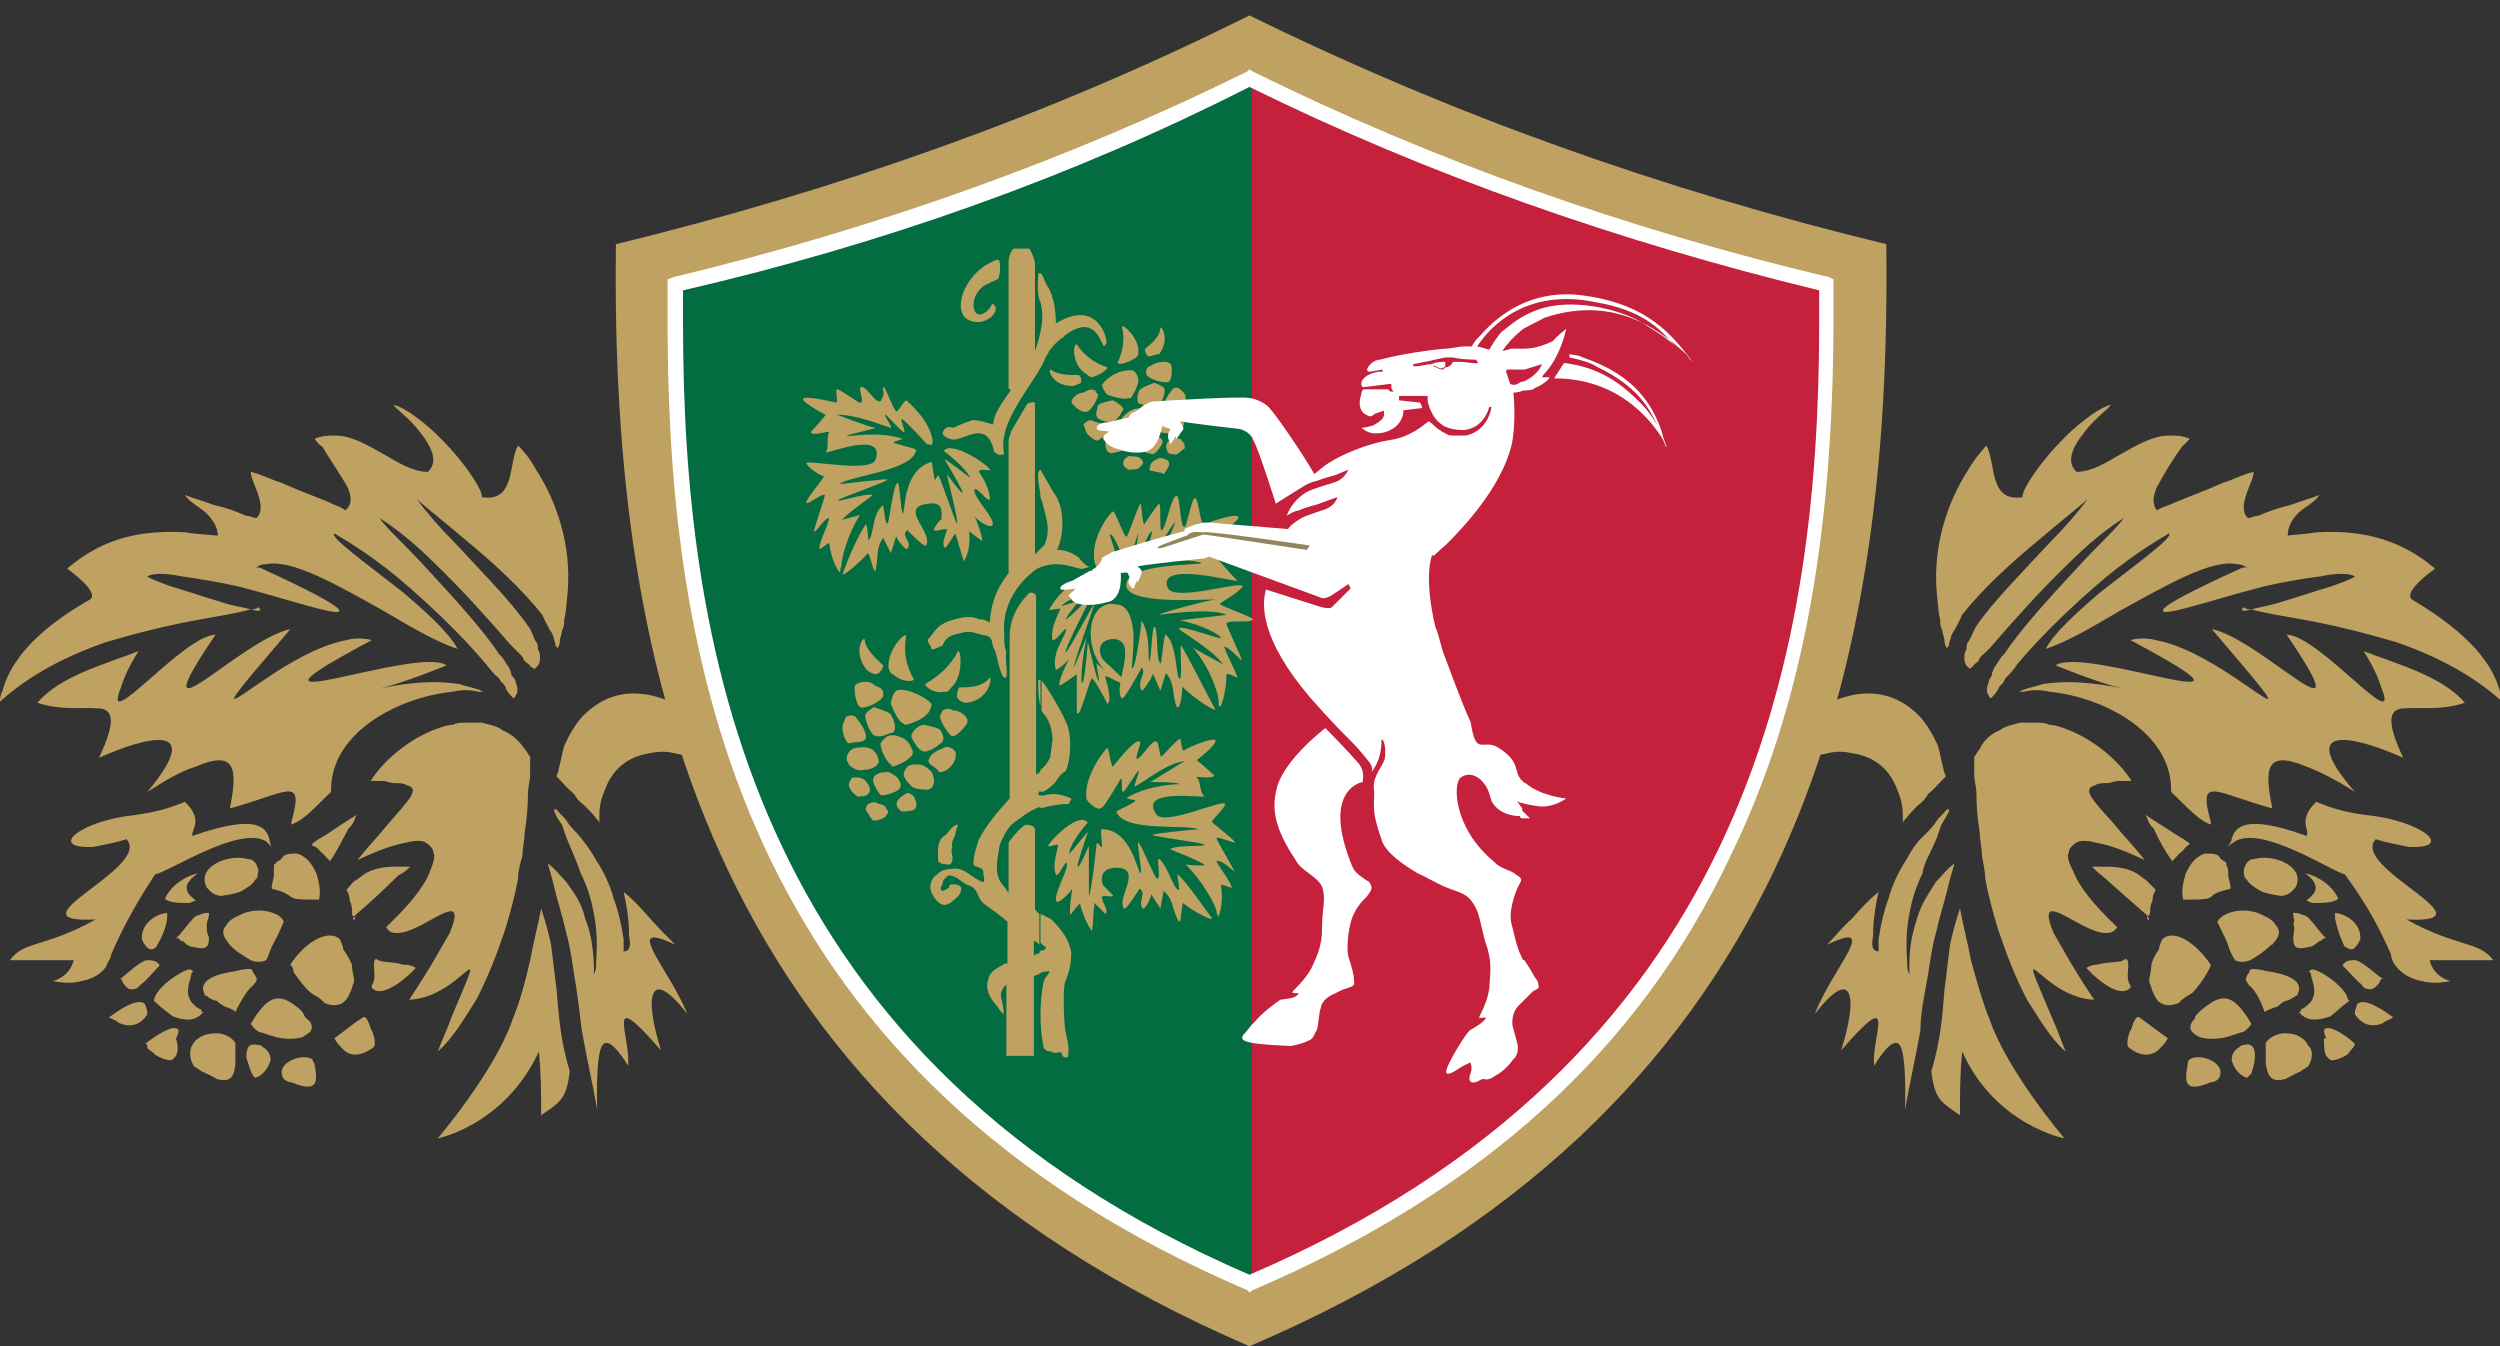<svg id="Warstwa_1" xmlns="http://www.w3.org/2000/svg" viewBox="0 0 227.3 122.4"><rect x="0" y="0" width="227.3" height="122.4" fill="#333333" stroke="none"/><style>.st0{fill:#bfa161}.st1{fill:#c5213c}.st2{fill:none;stroke:#c5213c;stroke-width:.25;stroke-miterlimit:10}.st3{fill:#036c41}.st4{fill:none;stroke:#036c41;stroke-width:.216;stroke-miterlimit:10}.st5{fill:#fff}.st6{fill:#91875f}</style><path id="XMLID_130_" class="st0" d="M174.3 83.5c.4-1.4 1.1-2.3 1.7-3.3.5-.5 1-1.2 1.7-1.7-.2.7-.5 1.7-.7 2.6-.3 1.2-.7 2.4-1 3.8-.3 1-.5 2.4-.7 3.7-.3 1.7-.7 3.5-.7 5.1-.5 2.8-.9 4.4-1.4 7.2 0 0 .2-5.1-.5-5.9-.7-.9-2.3 1.9-2.3 1.9-.3-2.6 2.3-7.5-3-1.4 1.6-5.1 1-7.7-2.4-3.3 1.6-4.2 6.1-8.7 1.1-6.3.9-.9 1.2-1.4 2.3-2.4.9-1 1.4-1.6 2.4-2.4-.4 1.7-.5 3.1-.5 4-.2 1 0 1.4.5 1.4v-1.1c.2-1.4.5-2.6.9-3.7.4-1.4.9-2.4 1.6-3.5.5-.9 1-1.7 1.8-2.4.3-.3.7-.7 1-1.2.2-.3.5-.5.9-1 .2 0 .2 0 .2-.2v.4c-.3.5-.5.9-.7 1.2-.2.5-.3 1-.5 1.4-.5 1.2-1.1 2.1-1.2 3-.7 1.4-1 2.6-1.2 3.7-.3 1.6-.3 2.8-.2 4.4 0 .4 0 .7.2 1.1v-.9c0-2 .4-3.2.7-4.2"/><path id="XMLID_129_" class="st0" d="M180.9 92.7c1.6 4.7 6.8 10.8 6.8 10.8s-6.3-1.2-9.3-7.9c-.2 2.3-.2 3.5-.2 5.8-1.7-1.2-2.3-1.4-2.6-4 .9-3 1-5.2 1.2-7.5.2-1.4.3-2.6.5-4 .2-1 .5-2.1.9-3.3.3 1.6.7 3.1 1 4.7.5 1.8 1 3.7 1.7 5.4"/><path id="XMLID_128_" class="st0" d="M193.5 95.2c-.2-.3 0-1.2.3-1.7.2-.7.5-1.2.7-1 1 .7 1.6 1.2 2.6 1.9-.2.4-.5.7-.7.9-.6.7-1.7.9-2.9-.1"/><path id="XMLID_127_" class="st0" d="M201.7 98.1c-.2.2-.5.3-.7.3-2.4 1-2.4 0-2.1-1.6 0-.2 0-.3.2-.5 1-.6 3.5.4 2.6 1.8"/><path id="XMLID_126_" class="st0" d="M204.3 98c-.7-.2-1.2-.9-1.4-1.6 0-.5.2-.9.7-1.2.2-.2.4-.2.5-.2.7-.2 1 .4.9 1.2 0 .5-.2 1-.3 1.4l-.4.4"/><path id="XMLID_125_" class="st0" d="M190.7 87.7c.7-.2 1.6-.2 2.1-.3.2 0 .3-.2.5-.2s.2.4.2.7c0 .4-.2 1.1.2 1.7v.2c-1.1 1.2-3.7-1.4-4-1.8.3-.2.7-.3 1-.3"/><path id="XMLID_124_" class="st0" d="M202.4 94.3c-.9.2-1.7.2-2.4 0-.4-.2-.5-.3-.7-.5-.2-.2-.2-.5 0-.9.2-.2.3-.3.3-.5.4-.5.7-.7 1.1-1 1.6-1.2 2.6-.7 4 1.7-.2.3-.4.5-.7.7-.4.1-.9.3-1.6.5"/><path id="XMLID_123_" class="st0" d="M196.3 86.3c0-.3.2-.7.3-.9.9-.9 2.8 0 4.4 2.3 0 .2-.2.5-.3.7-.4.7-.9 1.4-1.4 1.9-.5.3-.9.5-1.2.9-1.1.4-1.9.2-2.3-.9-.2-.3-.2-.7-.4-1 0-.5.2-1 .2-1.6.2-.7.5-1.1.7-1.4"/><path id="XMLID_122_" class="st0" d="M209.9 96.9c-.2.2-.5.3-.7.5-.5.2-1 .5-1.4.7-1.1.3-1.6 0-1.8-1.4v-1.6-.3c.7-.9 1.8-1 2.8-.7.4.2.9.5 1 .9.4.3.6 1 .1 1.9"/><path id="XMLID_121_" class="st0" d="M195.2 83.3l.2.2c0 .2-.2.2-.2-.2"/><path id="XMLID_120_" class="st0" d="M176.2 67.8c.2.7.3 1.4.5 2.1 0 .3.2.5.2.7-.7.7-.9 1-1.6 1.6-.3.5-.5.7-.9 1-.5.5-.7.7-1.1 1.2-.2.2-.2.2-.3.4v-.7c0-.9-.2-1.6-.5-2.3-.7-1.9-2.1-3-4-3.3-.9-.2-1.6-.2-2.4 0-1.1.2-2.3.5-3.3 1.2-1.1.5-2.1 1.4-3.1 2.3-.9.9-1.6 1.9-2.3 3-.2.2-.3.3-.3.7-1.9 3.3-3.3 10.3-3.3 10.3-.5-.4-.7-.5-1.2-.9 0 0 0-.3.2-.7.2-1.4 1.4-7.3 3.1-10.6.5-1.2 1.4-2.1 2.1-3 .9-1 10.1-12.4 16.6-5.6.6.7 1.1 1.5 1.6 2.6"/><path id="XMLID_119_" class="st0" d="M190.2 78.8h1.4c1 0 2.1.2 2.8.7.3.2.5.4.7.5l.9.9c-.2.3-.3.7-.3 1-.2.4-.2.7-.2.9 0 .4-.2.5-.2.5-1.6-1.4-2.4-2.1-4.2-3.7-.4-.3-.6-.5-.9-.8"/><path id="XMLID_118_" class="st0" d="M213.4 95.9c-.5.3-1 .5-1.4.5-.2 0-.3-.2-.5-.4-.2-.4-.2-.9-.2-1.6h.2c-.3-.7-.2-.9 0-.9.5-.2 1.9.7 2.6 1.4 0 0 0 .2-.2.4s-.3.4-.5.6"/><path id="XMLID_117_" class="st0" d="M208.8 90.5c-.3.2-.5.4-1 .5-.4.2-.5.3-.7.5-.5.2-.7.2-1.2.5-.5-1.4-1-2.1-1.4-2.4-.3-.5-.5-.5 0-1.2 0 0 0-.2.2-.3.2 0 .7 0 1.4.2 1.4.2 3.5.7 2.8 2.1v.1z"/><path id="XMLID_116_" class="st0" d="M210.4 92.7c-.5 0-1-.2-1.4-.7.2 0 .2 0 .2-.2.4-.2.7-.5.9-.7.7-1 0-2.1 0-2.6-.2-.2-.2-.2 0-.3.2-.4 2.8 1.2 3.3 2.4 0 .2.2.4.2.4-.7.5-1.2 1-1.7 1.4-.6.2-1 .3-1.5.3"/><path id="XMLID_115_" class="st0" d="M181.8 66.4c.5-.4 1.2-.5 1.9-.7h1.4c.3 0 .9 0 1.2.2.5 0 1.1.2 1.6.4 2.4.9 4.7 2.8 5.9 4.7h-1.1c-.4 0-.9.2-1 .2-.5 0-1 0-1.2.2-1.2.3-.4 1.2 1.7 3.5.7.9 1.7 1.9 2.8 3.3-1.9-.9-3.3-1.4-4.5-1.6-.7-.2-1.4-.2-1.7 0-.3.2-.7.5-.7.9-.2.3 0 1 .4 1.7.5 1.4 1.9 3.1 4 5.1-.2.3-.5.5-.7.5-1.4.3-3.8-1.6-4.9-1.9-.7-.2-.9.2-.2 1.9.7 1.2 1.7 3.1 3.7 6.1 0 .2 0 .2 0 0-4.9-.2-7.5-7.1-3.8 1.7.4.9.7 1.7 1.2 3-1.4-1.2-2.4-3-3.5-4.7-1-1.9-1.9-4.2-2.6-6.3-.5-1.6-.9-3.1-1.2-4.7 0-.7-.2-1.4-.3-2.1 0-.7-.2-1.4-.2-2.1-.2-1.2-.3-2.4-.3-3.5 0-.7-.2-1.2-.2-1.7v-1.2-.5c.2-.2.3-.5.5-.7.4-.9 1.1-1.4 1.8-1.7"/><path id="XMLID_114_" class="st0" d="M202.7 83c1-.4 2.3-.2 3 .2.5.2 1 .5 1.2.9.4.4.4.9 0 1.4-.2.2-.2.4-.4.4-.5.5-1.2 1-1.9 1.4-.5.2-1 .2-1.4 0-.3-.5-.5-.9-.7-1.6-.3-.7-.5-1-.9-1.9.3-.5.8-.7 1.1-.8"/><path id="XMLID_113_" class="st0" d="M214.1 92.2c0-.5.2-.7.2-.9.7-.7 2.6.7 3.3 1.2-.3.2-.7.3-.9.5-1.7.8-2.6-.8-2.6-.8"/><path id="XMLID_112_" class="st0" d="M208.5 85.2c0-.3.2-.7 0-1.2.2-.2 0-.5 0-.9V83c.2 0 .5 0 .9.2.2 0 .5.2.7.5.5.5.9 1.2 1.4 1.6h-.2c-.2.2-.4.3-.5.3-.4.4-.7.5-.9.5-1.2.3-1.4 0-1.4-.9"/><path id="XMLID_111_" class="st0" d="M198.4 77.4c-.4.3-.5.5-.9.9-.7-1-1.1-1.7-1.7-3-.4-.3-.5-.7-.7-1.2 1 .7 1.6 1 2.6 1.7.5.3.9.5 1.4.9l-.2.2c-.2.1-.3.3-.5.5"/><path id="XMLID_110_" class="st0" d="M213 87.8c0-.2.2-.2.2-.3.3-.2.5-.2 1-.2.9.3 2.1 1.6 2.5 1.7h-.2c-.2.3-.2.5-.3.5-.4.5-.7.5-1 .4-.2 0-.4-.2-.5-.4-.4-.3-1-1-1.7-1.7"/><path id="XMLID_109_" class="st0" d="M202.4 78.4v.2c.2.3.2.7.2 1 0 .3.2.7.2 1.2-1.2.3-1.6.5-1.7.7-.3.2-.3.3-2.6.3-.2-.7 0-1.6.2-2.3.2-.5.5-1 .9-1.4.3-.2.5-.4.9-.5.4 0 .9 0 1.2.2.2.3.3.4.7.6"/><path id="XMLID_108_" class="st0" d="M204 79.1c.2-.7.5-1 1-1 1.7-.5 4.7.7 3.7 2.6l-.2.2c-.2.3-.9.7-1.4.5-.3 0-1-.2-1.4-.3-.7-.4-1.2-.7-1.4-1.1l-.2-.2c-.1-.3-.1-.5-.1-.7"/><path id="XMLID_107_" class="st0" d="M209.7 81.9l.2-.2c.9-.7.9-1.4-.3-2.3 1 .2 2.4 1 3 2.3-.4.4-1.4.4-2.3.4-.2 0-.4-.2-.6-.2"/><path id="XMLID_106_" class="st0" d="M214.6 85.2v.2c-.3.7-.7 1-.9.9-.2 0-.3-.2-.5-.2-.3-.5-.7-1.6-.9-2.6V83c1.1.1 2.3 1 2.3 2.2"/><path id="XMLID_105_" class="st0" d="M216.5 62.5c-.2-.7-.7-1.9-1.6-3.3 3.1 1.2 7.2 2.3 9.2 4.7-2.1.7-4 .4-5.4.5-1.4 0-1.9.9-.2 4.5-4-1.8-10.1-3.5-4.4 3.1-1.7-1.1-3.3-1.9-4.4-2.3-3.8-1.6-3.8.3-3.1 3.8-5.2-1.4-6.8-3.1-5.6 1.2 0 .2 0 .3.2.3-1.2-.2-2.6-1.9-3.8-3v-.2c0-5.2-6.1-8.4-11-8.9-.9-.2-1.7-.2-2.4 0h-.5c.2 0 .4-.2.5-.2.5-.2 1.2-.3 1.7-.5 3.1-.5 6.3.2 7.3.4-.9-.2-2.6-.7-6.1-2.1 2.6-1.9 22 5.8 6.8-2.3.7-.2 1.6-.2 2.3 0 6.8 1.2 16.2 12 5.1-1 4.5.9 14.1 11.3 6.8.5 3 .1 10.5 9.4 8.6 4.8"/><path id="XMLID_104_" class="st0" d="M219 77c-1-.2-2.1-.4-3-.7-2.4 2.6 11 7.7 2.8 7.3 4.7 2.6 6.5 1.9 7.9 3.7h-5.8c.4 1.6 1.9 1.9 1.9 1.9-1 .2-1.9.2-2.6 0-1.6-.3-2.3-1.2-2.6-1.7-.2-.4-.2-.7-.2-.7-1-2.3-2.1-4.4-4.2-7.3-1.1-.2-7.5-4.5-10-3-.3.2-.7.5-.7.5s.4-.4.4-.7c.3-1 1-2.4 6.8-.3.4-.5-.9-1.4.9-3.1 1.6.7 3 1 4.5 1.2 5.1.5 8.2 3.1 3.9 2.9"/><path id="XMLID_103_" class="st0" d="M204 55.2c.2.2.5.2.7.2-.7.2-1.1.2-.7-.2"/><path id="XMLID_102_" class="st0" d="M210.6 48.4c3.5-.2 7.3.3 10.8 3.3 0 0-3 2.1-2.1 2.8 2.8 1.7 7 4.5 8 8.4.2.4.2.7.2.9-2.6-2.4-6.1-4.2-9.6-5.4-3-.9-5.9-1.6-8.7-2.1-1.6-.3-3.1-.5-4.5-.9.7-.2 1.6-.3 2.8-.7 1.4-.4 3.1-1 4.5-1.4 1.4-.5 2.3-.9 2.1-.9-.5-.3-1.7-.3-3.1 0-1.6.2-3.3.5-5.1.9-4.7 1.2-9.8 3-9.2 2.1.3-.5 2.6-1.7 7.2-3.8h.4c-.4-.2-.5-.3-.9-.3-2.3-.5-6.4 1.9-10.6 4.2-2.4 1.4-4.7 2.8-6.8 3.5.7-1.4 2.8-3.3 4.9-5.1 3.3-2.6 6.8-5.1 6.3-5.4-1.2.7-4 2.4-6.8 4.9-2.4 2.1-4.9 4.5-7 7-.3.5-.7.9-1 1.2-.2.2-.2.4-.3.5-.2.2-.4.4-.4.5-.2.4-.3.5-.7.9 0 0-.2-.2-.2-.3-.2-.2-.2-.7 0-1.1 0-.3.2-.5.3-.7 0-.4.2-.5.2-.7.3-.3.5-.9.9-1.2 1.6-2.4 4.2-5.2 6.5-7.7 1.9-2.1 3.8-3.8 4.4-4.7-1.6 1-3.3 2.4-5.1 4.2-2.4 2.3-4.9 5.1-6.8 7.3-.3.4-.7.7-1 1-.2.2-.3.4-.3.5-.2.2-.5.3-.5.5-.2 0-.2.2-.3.2-.3-.2-.5-.5-.5-.9s0-.5.2-.9c0-.3 0-.5.2-.7.2-.3.4-.9.7-1.4 1.6-2.3 4.2-4.9 6.6-7.5 1.4-1.4 2.6-2.8 3.5-4-1.4 1.2-2.8 2.3-4.2 3.5-2.8 2.3-5.4 4.7-7.2 7-.2.5-.5 1-.7 1.4-.2.2-.2.4-.3.5 0 .3-.2.5-.2.9-.2.2-.2.2-.2.3 0-.2-.2-.3-.2-.7 0-.3-.2-.7-.2-1-.2-.3-.2-.7-.2-1-.2-.7-.2-1.6-.3-2.3-.4-4.4 1-8.4 2.8-11.2.5-.9 1.1-1.6 1.7-2.3.9 1.6.2 5.2 3.3 4.7-.2-.7 2.6-4.7 5.6-7 .9-.7 1.7-1.2 2.4-1.4 0 .2-1 .9-1.9 1.9-1.2 1.4-2.4 3.1-1.2 4.2 1.4 0 2.8-.9 4-1.6 1.6-.9 3-1.7 4.4-1.7.7 0 1.2 0 1.9.3l-.7.7c-.9 1.2-1.7 2.6-2.3 3.7-.4.9-.4 1.6 0 2.1.7-.4 1-.4 1.6-.7 1.7-.7 2.6-1 4.4-1.8 1-.3 1.6-.7 2.8-1 0 .7-.7 1.7-.9 3 0 .4 0 .9.4 1.2.3 0 .5-.2.9-.2 1.2-.5 1.8-.7 3-1 1-.4 1.6-.5 2.6-.9-.5.7-1.2 1-1.9 1.6-.5.5-1 1.2-1 2.1.5-.1 1.4-.1 2.6-.3"/><path id="XMLID_101_" class="st0" d="M53.2 83.5c-.3-1.4-1-2.3-1.7-3.3-.5-.5-1-1.2-1.7-1.7.2.7.5 1.7.7 2.6.3 1.2.7 2.4 1 3.8.3 1 .5 2.4.7 3.7.3 1.7.5 3.5.7 5.1.5 2.8.9 4.4 1.4 7.2 0 0-.2-5.1.5-5.9.7-.9 2.3 1.9 2.3 1.9.3-2.6-2.3-7.5 3-1.4-1.6-5.1-1-7.7 2.4-3.3-1.7-4.2-6.1-8.7-1.1-6.3-.9-.9-1.4-1.4-2.3-2.4-.9-1-1.4-1.6-2.4-2.4.4 1.7.5 3.1.5 4 .2 1 0 1.4-.5 1.4v-1.1c-.2-1.4-.5-2.6-.9-3.7-.4-1.4-.9-2.4-1.6-3.5-.5-.9-1.1-1.7-1.7-2.4-.3-.3-.7-.7-1-1.2-.2-.3-.5-.5-.9-1-.2 0-.2 0-.2-.2v.4c.2.5.5.9.7 1.2.2.5.3 1 .5 1.4.5 1.2.9 2.1 1.2 3 .7 1.4 1 2.6 1.2 3.7.3 1.6.3 2.8.2 4.4 0 .4 0 .7-.2 1.1v-.9c-.1-2-.4-3.2-.8-4.2"/><path id="XMLID_100_" class="st0" d="M46.6 92.7c-1.6 4.7-6.8 10.8-6.8 10.8s6.1-1.2 9.2-7.9c.2 2.3.2 3.5.2 5.8 1.7-1.2 2.3-1.4 2.6-4-.9-3-1-5.2-1.2-7.5-.2-1.4-.3-2.6-.5-4-.2-1-.5-2.1-.9-3.3-.3 1.6-.7 3.1-1 4.7-.4 1.8-.9 3.7-1.6 5.4"/><path id="XMLID_99_" class="st0" d="M34 95.2c.2-.3 0-1.2-.3-1.7-.2-.7-.5-1.2-.7-1-1.1.7-1.6 1.2-2.6 1.9.2.4.5.7.7.9.6.7 1.5.9 2.9-.1"/><path id="XMLID_98_" class="st0" d="M25.8 98.1c.2.2.5.3.7.3 2.4 1 2.4 0 2.1-1.6 0-.2-.2-.3-.2-.5-1-.6-3.5.4-2.6 1.8"/><path id="XMLID_97_" class="st0" d="M23.2 98c.7-.2 1.2-.9 1.4-1.6 0-.5-.2-.9-.7-1.2-.2-.2-.4-.2-.5-.2-.9-.2-1 .4-1 1.2.2.5.3 1 .5 1.4.1.2.1.2.3.4"/><path id="XMLID_96_" class="st0" d="M36.6 87.7c-.5-.2-1.4-.2-1.9-.3-.2 0-.4-.2-.5-.2-.2 0-.2.4-.2.7 0 .4.2 1.1-.2 1.7v.2c1 1.2 3.7-1.4 4-1.8-.3-.2-.6-.3-1.2-.3"/><path id="XMLID_95_" class="st0" d="M25.1 94.3c.9.2 1.7.2 2.4 0 .3-.2.5-.3.7-.5.2-.2.2-.5 0-.9-.2-.2-.4-.3-.5-.5-.2-.5-.5-.7-.9-1-1.6-1.2-2.6-.7-4 1.7.2.3.4.5.7.7.4.1.9.3 1.6.5"/><path id="XMLID_94_" class="st0" d="M31.2 86.3c0-.3-.2-.7-.3-.9-.9-.9-3 0-4.5 2.3.2.2.3.5.3.7.5.7 1 1.4 1.6 1.9.5.3.9.5 1.2.9 1 .4 1.9.2 2.3-.9.2-.3.2-.7.4-1 0-.5-.2-1-.2-1.6-.3-.7-.6-1.1-.8-1.4"/><path id="XMLID_93_" class="st0" d="M17.6 96.9c.2.2.5.3.7.5.5.2 1.1.5 1.4.7 1.1.3 1.6 0 1.7-1.4v-1.6-.3c-.7-.9-1.7-1-2.8-.7-.5.2-.9.5-1.1.9-.2.3-.4 1 .1 1.9"/><path id="XMLID_92_" class="st0" d="M32.3 83.3l-.2.2c0 .2.2.2.2-.2"/><path id="XMLID_91_" class="st0" d="M51.3 67.8c-.2.7-.3 1.4-.5 2.1 0 .3-.2.5-.2.7.7.7.9 1 1.6 1.6.3.5.5.7.9 1 .5.5.7.7 1.1 1.2.2.2.2.2.3.4v-.7c0-.9.2-1.6.5-2.3.7-1.9 2.1-3 4-3.3.9-.2 1.6-.2 2.4 0 1.1.2 2.3.5 3.3 1.2 1 .5 2.1 1.4 3.1 2.3.9.9 1.6 1.9 2.3 3 .2.2.3.3.3.7C72.3 79 73.7 86 73.7 86c.5-.4.7-.5 1.2-.9 0 0-.2-.3-.2-.7-.2-1.4-1.4-7.3-3.1-10.6-.5-1.2-1.4-2.1-2.1-3-.9-1-10.1-12.4-16.6-5.6-.6.7-1.1 1.5-1.6 2.6"/><path id="XMLID_90_" class="st0" d="M37.3 78.8h-1.4c-1 0-2.1.2-2.8.7-.3.2-.5.4-.7.5-.4.2-.5.5-.9.9.2.3.3.7.3 1 .2.4.2.7.2.9 0 .4 0 .5.2.5 1.6-1.4 2.4-2.1 4-3.7.6-.3.8-.5 1.1-.8"/><path id="XMLID_89_" class="st0" d="M14.1 95.9c.5.3 1 .5 1.4.5.2 0 .3-.2.5-.4.2-.4.2-.9 0-1.6.4-.7.2-.9 0-.9-.5-.2-1.9.7-2.8 1.4.2 0 .2.2.2.4.2.2.6.4.7.6"/><path id="XMLID_88_" class="st0" d="M18.7 90.5c.3.2.5.4 1 .5.2.2.4.3.7.5.5.2.7.2 1 .5.7-1.4 1.2-2.1 1.6-2.4.4-.5.5-.5 0-1.2 0 0 0-.2-.2-.3-.2 0-.7 0-1.4.2-1.4.2-3.5.7-2.8 2.1v.1z"/><path id="XMLID_87_" class="st0" d="M17.1 92.7c.5 0 1-.2 1.4-.7-.2 0-.2 0-.2-.2-.5-.2-.7-.5-.9-.7-.7-1 0-2.1 0-2.6.2-.2.2-.2 0-.3-.2-.4-2.8 1.2-3.3 2.4-.1.2-.1.4-.1.4.5.5 1.2 1 1.7 1.4.5.2.9.3 1.4.3"/><path id="XMLID_86_" class="st0" d="M45.7 66.4c-.5-.4-1.2-.5-1.9-.7h-1.4c-.3 0-.9 0-1.2.2-.5 0-1 .2-1.6.4-2.4.9-4.7 2.8-5.9 4.7h1.1c.3 0 .7.2 1 .2.5 0 .9 0 1.2.2 1.2.3.3 1.2-1.7 3.5-.7.9-1.7 1.9-2.8 3.3 1.9-.9 3.3-1.4 4.5-1.6.7-.2 1.4-.2 1.7 0 .3.2.7.5.7.9.2.3 0 1-.3 1.7-.5 1.4-1.9 3.1-4 5.1.2.3.4.5.7.5 1.4.3 3.8-1.6 4.9-1.9.7-.2.9.2.2 1.9-.7 1.2-1.7 3.1-3.7 6.1 0 .2 0 .2 0 0 4.9-.2 7.5-7.1 3.8 1.7-.3.9-.7 1.7-1.2 3 1.4-1.2 2.4-3 3.5-4.7 1-1.9 1.9-4.2 2.6-6.3.5-1.6.9-3.1 1.2-4.7 0-.7.2-1.4.4-2.1 0-.7.2-1.4.2-2.1.2-1.2.3-2.4.3-3.5 0-.7.2-1.2.2-1.7v-1.2-.5c-.2-.2-.3-.5-.5-.7-.6-.9-1.3-1.4-2-1.7"/><path id="XMLID_85_" class="st0" d="M24.8 83c-1-.4-2.3-.2-3 .2-.5.2-1 .5-1.2.9-.4.4-.4.9 0 1.4.2.2.2.4.3.4.4.5 1.2 1 1.9 1.4.5.2 1 .2 1.4 0 .3-.5.3-.9.7-1.6.4-.7.5-1 .9-1.9-.2-.5-.7-.7-1-.8"/><path id="XMLID_84_" class="st0" d="M13.4 92.2c0-.5-.2-.7-.2-.9-.7-.7-2.6.7-3.3 1.2.4.2.7.3.9.5 1.8.8 2.6-.8 2.6-.8"/><path id="XMLID_83_" class="st0" d="M19 85.2c-.2-.3-.2-.7-.2-1.2 0-.2.2-.5.2-.9V83c-.3 0-.5 0-.9.2-.2 0-.5.2-.7.5-.5.5-.9 1.2-1.4 1.6h.2c.2.2.3.3.5.3.3.4.7.5.9.5 1.2.3 1.4 0 1.4-.9"/><path id="XMLID_82_" class="st0" d="M29.1 77.4c.4.3.5.5.9.9.7-1 1-1.7 1.7-3 .4-.3.5-.7.7-1.2-1.1.7-1.6 1-2.6 1.7-.5.3-.9.5-1.4.9v.2c.4.1.6.3.7.5"/><path id="XMLID_81_" class="st0" d="M14.5 87.8c0-.2-.2-.2-.2-.3-.4-.2-.5-.2-1-.2-.9.3-2.1 1.6-2.4 1.7h.1c.2.3.2.5.3.5.3.5.7.5 1 .4.2 0 .3-.2.5-.4.5-.3 1-1 1.7-1.7"/><path id="XMLID_80_" class="st0" d="M25.1 78.4s0 .2-.2.2v1c0 .3-.2.7-.2 1.2 1.2.3 1.4.5 1.7.7.3.2.3.3 2.6.3.2-.7 0-1.6-.2-2.3-.2-.5-.5-1-.9-1.4-.3-.2-.5-.4-.9-.5-.3 0-.9 0-1.2.2-.2.3-.3.4-.7.6"/><path id="XMLID_79_" class="st0" d="M23.5 79.1c-.2-.7-.5-1-1-1-1.7-.5-4.7.7-3.7 2.6l.2.2c.2.3.9.7 1.4.5.4 0 1-.2 1.4-.3.7-.4 1.2-.7 1.4-1.1l.2-.2c0-.3.1-.5.1-.7"/><path id="XMLID_78_" class="st0" d="M17.8 81.9l-.2-.2c-.9-.7-.9-1.4.4-2.3-1 .2-2.4 1-3 2.3.3.4 1.4.4 2.1.4.3 0 .5-.2.7-.2"/><path id="XMLID_77_" class="st0" d="M12.9 85.2v.2c.3.7.7 1 .9.9.2 0 .4-.2.4-.2.3-.5.9-1.6 1-2.6V83c-1.1.1-2.3 1-2.3 2.2"/><path id="XMLID_76_" class="st0" d="M11 62.5c.2-.7.7-1.9 1.6-3.3-3.1 1.2-7.2 2.3-9.2 4.7 2.1.7 4 .4 5.4.5 1.4 0 1.9.9.2 4.5 4-1.8 9.9-3.5 4.4 3.1 1.7-1.1 3.1-1.9 4.4-2.3 3.7-1.6 3.8.3 3.1 3.8 5.2-1.4 6.8-3.1 5.6 1.2 0 .2 0 .3-.2.3 1.2-.2 2.6-1.9 3.8-3v-.2c0-5.2 6.1-8.4 11-8.9.9-.2 1.6-.2 2.4 0h.5c-.2 0-.3-.2-.5-.2-.5-.2-1.2-.3-1.7-.5-3.1-.5-6.3.2-7.3.4.9-.2 2.6-.7 6.1-2.1-2.6-1.9-22 5.8-6.8-2.3-.7-.2-1.6-.2-2.3 0-6.8 1.2-16.2 12-5.1-1-4.5.9-14.1 11.3-6.8.5-3 .1-10.5 9.4-8.6 4.8"/><path id="XMLID_75_" class="st0" d="M8.5 77c1-.2 2.1-.4 3-.7 2.4 2.6-11 7.7-2.8 7.3C4 86.2 2.2 85.5.9 87.3h5.8c-.4 1.6-1.9 1.9-1.9 1.9 1 .2 1.9.2 2.6 0 1.6-.3 2.3-1.2 2.4-1.7.3-.4.3-.7.3-.7 1-2.3 2.1-4.4 4-7.3 1.2-.2 7.7-4.5 10.1-3l.5.5s-.2-.4-.2-.7c-.3-1-1-2.4-7-.3-.2-.5 1.1-1.4-.7-3.1-1.6.7-3.1 1-4.5 1.2-5 .5-8.1 3.1-3.8 2.9"/><path id="XMLID_74_" class="st0" d="M23.5 55.2c-.2.2-.5.2-.7.2.7.2 1.1.2.7-.2"/><path id="XMLID_73_" class="st0" d="M16.9 48.4c-3.7-.2-7.3.3-10.8 3.3 0 0 3 2.1 2.1 2.8-3 1.7-7 4.5-8 8.4-.2.3-.2.7-.2.9 2.6-2.4 6.1-4.2 9.6-5.4 3-.9 5.9-1.6 8.7-2.1 1.6-.3 3.1-.5 4.5-.9-.7-.2-1.7-.3-2.8-.7-1.4-.4-3.1-1-4.5-1.4-1.4-.5-2.3-.9-2.1-.9.5-.3 1.6-.3 3.1 0 1.4.2 3.3.5 5.1.9 4.7 1.2 9.8 3 9.2 2.1-.4-.5-2.6-1.7-7.2-3.8h-.3c.2-.2.5-.3.9-.3 2.3-.5 6.5 1.9 10.6 4.2 2.4 1.4 4.7 2.8 6.8 3.5-.7-1.4-2.8-3.3-4.9-5.1-3.3-2.6-6.8-5.1-6.3-5.4 1.2.7 4 2.4 6.8 4.9 2.4 2.1 4.9 4.5 7 7 .4.5.7.9 1.1 1.2.2.2.2.4.4.5.2.2.3.4.3.5.2.4.3.5.7.9 0 0 .2-.2.2-.3.2-.2.2-.7 0-1.1 0-.3-.2-.5-.4-.7 0-.4-.2-.5-.2-.7-.3-.3-.5-.9-.9-1.2-1.6-2.4-4.2-5.2-6.5-7.7-1.9-2.1-3.8-3.8-4.4-4.7 1.6 1 3.3 2.4 5.1 4.2 2.4 2.3 4.9 5.1 6.8 7.3l1 1c.2.2.2.4.3.5.2.2.5.3.5.5.2 0 .2.2.4.2.3-.2.5-.5.5-.9s0-.5-.2-.9c0-.3 0-.5-.2-.7-.2-.3-.3-.9-.7-1.4-1.6-2.3-4.2-4.9-6.6-7.5-1.4-1.4-2.6-2.8-3.5-4 1.4 1.2 2.8 2.3 4.2 3.5 2.8 2.3 5.4 4.7 7.2 7 .2.5.5 1 .7 1.4.2.2.2.4.3.5 0 .3.2.5.2.9.2.2.2.2.2.3 0-.2.2-.3.2-.7 0-.3.2-.7.2-1 .2-.3.2-.7.2-1 .2-.7.2-1.6.3-2.3.4-4.4-1-8.4-2.8-11.2-.5-.9-1-1.6-1.7-2.3-.9 1.6-.2 5.2-3.3 4.7.2-.7-2.6-4.7-5.6-7-.9-.7-1.7-1.2-2.4-1.4 0 .2 1 .9 1.9 1.9 1.2 1.4 2.4 3.1 1.2 4.2-1.4 0-2.8-.9-4-1.6-1.6-.9-3-1.7-4.4-1.7-.7 0-1.2 0-1.9.3.2.2.3.5.7.7.7 1.2 1.7 2.6 2.3 3.7.4.9.4 1.6-.2 2.1-.5-.4-.9-.4-1.4-.7-1.7-.7-2.6-1-4.4-1.8-1-.3-1.6-.7-2.8-1 0 .7.7 1.7.9 3 0 .4 0 .9-.4 1.2-.3 0-.5-.2-.9-.2-1.2-.5-1.7-.7-3-1-1-.4-1.6-.5-2.6-.9.5.7 1.2 1 1.9 1.6.5.5 1.1 1.2 1.1 2.1-.8-.1-1.8-.1-2.9-.3"/><path id="XMLID_72_" class="st0" d="M113.6 122.4C64.6 101.3 55.5 61.8 56 22.2c20.1-4.9 39.4-11.7 57.6-20.8 18.5 9.1 37.7 15.9 57.9 20.8.5 39.6-8.5 79.1-57.9 100.2"/><path id="XMLID_71_" class="st1" d="M113.6 116.6c-44.3-19-52.7-54.8-52.2-90.7 18.3-4.4 35.8-10.5 52.2-18.7 16.7 8.2 34.2 14.3 52.5 18.7.5 35.9-7.8 71.7-52.5 90.7z"/><path id="XMLID_70_" class="st2" d="M113.6 116.6c-44.3-19-52.7-54.8-52.2-90.7 18.3-4.4 35.8-10.5 52.2-18.7 16.7 8.2 34.2 14.3 52.5 18.7.5 35.9-7.8 71.7-52.5 90.7z"/><path id="XMLID_69_" class="st3" d="M113.7 7.9C97.3 15.9 80 22 62.1 26.4c-.5 35.8 7.7 71.4 51.6 90.4V7.9z"/><path id="XMLID_68_" class="st4" d="M113.7 7.9C97.3 15.9 80 22 62.1 26.4c-.5 35.8 7.7 71.4 51.6 90.4V7.9z"/><path id="XMLID_65_" class="st5" d="M165.4 29.4c0 30.7-6.8 67.2-51.8 86.5-44.7-19.3-51.5-55.8-51.5-86.5v-3C80.3 22.2 97.7 16 113.6 7.9c16.2 8 33.7 14.1 51.8 18.5v3m.9-4.2c-18.5-4.4-36-10.6-52.4-18.7l-.3-.2-.2.2c-16.2 8-33.8 14.3-52.2 18.7l-.5.2V30.6c.2 30.9 7.3 67.3 52.7 86.7l.2.2.3-.2c20.8-8.9 35.1-21.8 43.4-39.4 6.5-13.3 9.4-29 9.4-49v-3.5l-.4-.2z"/><path id="XMLID_64_" class="st0" d="M90.7 25.4c-.2 0-.3.2-.5.2-.3.2-.7.3-.9.5-1 .9-.9 2.1-.5 2.4.3.3 1.2-.2 1.4-.9 1.1.5-.7 2.4-2.3 1.4-1.4-1 0-4.5 2.8-5.4.4 0 .2 1.8 0 1.8"/><path id="XMLID_63_" class="st0" d="M81.5 37.4c.2 0 .7-1 .9-1 0 0 2.3 1.9 2.4 3.8-.2.2.3.3-.5.2-.2-.2-2.1-2.3-2.3-2.3-.2 0 .4 1.2.2 1.2s-1.6-1.6-1.7-1.6c-.2 0 .7 1.2.5 1.2-.7-.2-3.1-1.2-4.9-1.2 0 0 2.8 1.1 3.5 1.2.2 0-2.8.7-2.6.7.2.2 2.6-.5 5.1.3l-.9.3c.2.2 1.9.5 2.1.7-.3 1.9-5.8 2.3-7 3.1.5 0 4.2-.5 4.4-.4 0 .2-4.5 1.7-4.5 1.9-.2.2 2.6-.7 3.1-.5.2 0-1.7 1.2-2.8 2.3-.2 0 1.9-.5 1.7-.5-1.2 1.9-1.7 4-1.7 4.7-.2.2 0 .7-.2.5 0 0-.7-.9-.9-2.6 0-.2-.9.7-.9.5 0-.7.7-1.9.9-2.8-.5 0-1.2 1.4-1.4 1.2 0-.2 1-3.1 1-3.3-.2-.2-1.7 1-1.7.7 0-.4 1.7-2.3 1.6-2.4-.2 0-1.4-.7-1.6-1.2.2-.3 5.9.9 6.3-.3 1-2.8-4.7-.4-4.5-.7.3-.5 0-1.4.3-1.8 0-.2-1.4.4-1.7 0 .2-.2.9-1 1.4-1.6.2.2-2.1-1.1-2.1-1.4 0-.4 2.6.2 3 .3.3 0-.2-1.4.2-1.2.4.2 1.6 1 1.9 1.2.7.2-.2-1.4.2-1.4.5-.2 1.6 2.1 1.9 1 .4-.7-.2-.9.2-1 .2.3.9 2.2 1.1 2.2"/><path id="XMLID_62_" class="st0" d="M90 42.7c.2.2-1-.2-1 .2.5.7 1 1.7 1 2.5-.2.3-1.2-1.2-1.4-.9-.2.7 2.1 2.8 1.6 3.3-.3.2-1.4-.5-1.6-.9 0 0 .7 1.6.7 2.3l-1.2-.9c.2 1.2-.2 2.4-.4 2.6 0 .9-.9-3.1-.9-2.3-.2.2-.7 1.2-.9 1.2-.3-.4 0-1 .2-1.6 0-.3-1 .2-1.2 0 0-.2.5-.9.7-1 0-.7.2-1.6-1.2-1.4-2.8.3.5 2.6-.2 3.8-.2.2-1.7-1.4-1.7-1.4-.7.5.5 1 0 1.7-.2.2-1.2-1.2-1-1.2l-.5 1.6-.7-1.4c-.7 1-.4 1.7-.7 3-.2.2-.5-1.6-.7-1.6-.2.3-2.1 2.1-2.3 1.9.5-1.4 1.4-3.5 2.1-4.5.2-.2.2 1.6.3 1.4.5-.7.3-2.3 1.2-3.1.2-.4.2 1.7.5 1.6.2-.4.5-3.5.9-3.7.2-.2.3 2.8.5 2.8.2-.2 0-4 2.6-4.7 0-.2.2 1.4.3 1.6 0 .2.3-.5.3-.4.2.2 1.6 4.4 1.7 4.4.2-.2-.9-4.2-.9-4.5 0 0 1.2 1.7 1.4 1.7.2 0-1.6-3-1.6-3 0-.2 2.3 1.7 2.3 1.6-.5-1-2.4-2.4-2.4-2.4.7-1 4.1 1.3 4.2 1.7"/><path id="XMLID_61_" class="st0" d="M101.2 69.7c-.2 0-.4-1.7-.5-1.7-.2 0-2.3 2.8-1.9 4.7 0 0 .9 1.2 1.4.7.2 0 1.7-2.6 1.7-2.6.2-.2 0 1.2.2 1.2s1.2-1.8 1.4-1.9c.2 0-.5 1.4-.3 1.4.7-.3 2.8-2.1 4.5-2.3 0 0-2.6 1.6-3.1 1.9-.2 0 2.8 0 2.6.2 0 0-2.6 0-4.7 1.2-.2.2.9.2.7.3 0 .2-1.7.9-1.7 1 .7 1.9 6.3 1.1 7.5 1.6-.5 0-4.2.4-4.2.5 0 .2 4.7.7 4.7.9.2.2-2.6 0-3.1.4-.2 0 1.9.7 3.1 1.4.2.2-1.9 0-1.7 0 1.6 1.6 2.6 3.5 2.8 4.2 0 .2.2.7.2.5 0 0 .5-1.2.2-2.8 0-.2 1 .3 1 .2-.2-.7-1-1.6-1.4-2.4.5-.2 1.6 1 1.6.9 0-.2-1.6-2.8-1.6-3 0-.2 1.7.5 1.7.4-.2-.4-2.3-1.9-2.1-1.9 0-.2 1-1 1.2-1.6-.2-.5-5.6 2.1-6.3.9-1.6-2.4 4.5-1.4 4.4-1.6-.5-.5-.3-1.4-.7-1.7-.2-.2 1.4.2 1.6-.2-.2-.2-1.1-1-1.6-1.4-.2.2 1.9-1.4 1.7-1.8-.2-.3-2.6.7-2.8.9-.4.2-.2-1.2-.5-1-.3.2-1.4 1.4-1.6 1.6-.2 0-.2-1.4-.5-1.4-.5 0-1.2 1.4-1.7 1.6-.3 0 .5-1.6.2-1.6-.5-.2-2.4 2.3-2.4 2.3"/><path id="XMLID_60_" class="st0" d="M95.3 76.9c0 .2 1-.3.9 0-.2.9-.5 1.9-.2 2.6.2.4.9-1.4 1-1 .2.5-1.4 3.1-.9 3.5.4 0 1.2-.9 1.4-1.2 0 0-.3 1.6-.2 2.4 0 0 .9-1.2.9-1 .3 1.2.9 2.3 1 2.3.2.9.2-3.1.4-2.3l.9.9c.3-.4-.2-.9-.3-1.4-.2-.5 1 0 1-.3l-.9-.9c-.2-.5-.3-1.4.9-1.6 3-.2.2 2.8 1 3.7.2.2 1.4-1.8 1.4-1.8.7.4-.2 1.2.3 1.8.2.2 1-1.4.7-1.4l.9 1.4.3-1.6c1 .9.7 1.7 1.4 2.8.2.2.2-1.6.4-1.7.3.4 2.6 1.7 2.6 1.4-.9-1.2-2.1-3-3.1-4-.2-.2.3 1.7 0 1.4-.5-.3-.9-2.1-1.7-2.8-.3-.2.2 1.9-.2 1.8-.3-.2-1.4-3.1-1.7-3.3-.2-.2.4 2.8.2 2.8-.3-.2-.9-4-3.5-4-.2-.2 0 1.4 0 1.6 0 .2-.4-.5-.5-.3 0 .2-.5 4.7-.7 4.7v-4.5s-.9 2.1-1 1.9c-.2 0 .9-3.1.9-3.1 0-.2-1.7 2.1-1.7 1.9.2-1.2 1.7-2.8 1.7-2.8-.8-1.1-3.5 1.7-3.6 2.1"/><path id="XMLID_59_" class="st0" d="M86.9 75.6c0 .5-.5.9-.3 1.4-.3.5.3 1-.2 1.6-.4 0-.9 0-1.1-.3 0-.9-.2-1.9.7-2.4.2-.2.7-1 1.1-.9l-.2.6z"/><path id="XMLID_58_" class="st0" d="M80.3 62.9v.4c-.2.5-1.7 1.2-2.1 1-.3-.2-.5-1-.5-1.8 0-.5 1.2-.7 1.7-.3.3.3.7.2.9.7"/><path id="XMLID_57_" class="st0" d="M85.7 64.6l-.2.4c-.2.5.9 1.9 1 1.9.3.2 1-.5 1.4-1.1.3-.5-.5-1.2-1.2-1.2-.3-.1-.5-.3-1 0"/><path id="XMLID_56_" class="st0" d="M78.7 67.2c-.4.4-.9.2-1.6.4-.3-.4-.5-.9-.5-1.4 0-.4.2-.7.3-1 .3-.2.7-.2.9 0 .4.5 1.1 1.4.9 2"/><path id="XMLID_55_" class="st0" d="M84.4 69.2c.2.5.7.5 1 1 .5 0 .9-.3 1.2-.7.3-.4.3-.7.3-1.1-.2-.3-.5-.5-.9-.5-.3.2-1.4.4-1.6 1.3"/><path id="XMLID_54_" class="st0" d="M85.5 66.4c.2.3.5.9 0 1.2-.2.2-1.2.9-1.6.7-.5-.2-.7-.7-1-1.2-.2-.4.5-1.1 1-1.2.2 0 1.6.3 1.6.5"/><path id="XMLID_53_" class="st0" d="M79.4 64.3c-.3.3-.9.5-.7 1 0 .3.5 1.6.9 1.6.5.2 1-.2 1.6-.3.3-.2.2-1-.2-1.6 0-.2-1.4-.7-1.6-.7"/><path id="XMLID_52_" class="st0" d="M77.5 70.7c-.2.2-.5.7-.2 1 0 .2.7.9.9.7.4 0 .7 0 .9-.5 0-.4-.2-.7-.5-1-.4-.3-1-.2-1.1-.2"/><path id="XMLID_51_" class="st0" d="M83.2 72.7c.2.3.2.9-.3 1-.2 0-1 .2-1 0-.3-.2-.5-.5-.3-.9.2-.3.5-.5.9-.7.4 0 .7.4.7.6"/><path id="XMLID_50_" class="st0" d="M86.5 62.5c-.3.4-.3.4-.7.4-.9.2-1.7-.5-1.7-.7 1.2-.7 2.3-1.6 3-3 .3-.1.5 2.3-.6 3.3"/><path id="XMLID_49_" class="st0" d="M87.9 63.9c-.4 0-.7-.2-.9-.5 0-.2 0-.5.2-.9.9 0 2.1 0 2.8-.9.2.2-.1 2-2.1 2.3"/><path id="XMLID_48_" class="st0" d="M80.8 60.8c.2.4.2.5.4.5.7.7 1.7.7 1.9.5-.7-1.2-1-2.6-.7-4-.2-.3-1.8 1.4-1.6 3"/><path id="XMLID_47_" class="st0" d="M78.9 61c.3.2.7.4 1 .2.2-.2.4-.5.4-.7-.7-.7-1.6-1.4-1.7-2.4-.3-.1-1 1.5.3 2.9"/><path id="XMLID_46_" class="st0" d="M82.3 65.9c.3 0 1.6-.5 1.9-.9.3-.2.5-.7.5-1-.2-.3-1.2-.9-1.6-1-.3-.2-1.4-.4-1.6-.2-.3.2-.5.9-.5 1.2.2.5.7 1.6 1 1.7l.3.2z"/><path id="XMLID_45_" class="st0" d="M81.1 69.7c.3 0 1.4-.5 1.7-.9.3-.2.2-.7 0-.9 0-.3-.7-.9-1-.9-.3-.2-1-.2-1.2 0-.2.2-.7.5-.5.9 0 .3.5 1.4.9 1.6l.1.2z"/><path id="XMLID_44_" class="st0" d="M80.3 72.3c.3 0 1.2-.3 1.4-.5.3-.2.2-.7 0-.9 0-.2-.5-.5-.9-.7-.2 0-.9 0-1 .2-.2 0-.5.3-.4.7 0 .2.5 1.1.7 1.2h.2z"/><path id="XMLID_43_" class="st0" d="M79.6 74.6c.2 0 .9-.2 1-.5.2-.2.2-.4 0-.5 0-.2-.3-.5-.7-.5-.2-.2-.7-.2-.9 0-.2 0-.3.4-.3.5.2.3.5.9.7 1h.2z"/><path id="XMLID_42_" class="st0" d="M77.5 68.1c-.4.2-.7.9-.4 1.2 0 .4 1 .9 1.4.7.5 0 1.2-.2 1.4-.7 0-.5-.3-1-.7-1.2-.5-.3-1.6-.1-1.7 0"/><path id="XMLID_41_" class="st0" d="M84.8 70.4c.2.5.2 1.2-.4 1.4-.2 0-1.4 0-1.6-.4-.3-.3-.9-.9-.5-1.4.2-.5.7-.5 1.2-.5.6 0 1.3.7 1.3.9"/><path id="XMLID_40_" class="st0" d="M104.2 33.8v.2c.2.5 1.7.9 2.1.7.2-.2.3-.9.2-1.4 0-.5-1-.5-1.6-.2-.4.3-.6.1-.7.7"/><path id="XMLID_39_" class="st0" d="M99.6 35.5s0 .2.2.3c.2.3-.7 1.6-.9 1.6-.4.2-1-.2-1.4-.7-.3-.3.4-1 1-1 .4-.2.6-.4 1.1-.2"/><path id="XMLID_38_" class="st0" d="M105.9 37.1c.5.3.9 0 1.4.2.4-.2.5-.7.5-1.2 0-.2-.2-.5-.5-.7-.2-.2-.5-.2-.7 0-.3.4-.9 1.1-.7 1.7"/><path id="XMLID_37_" class="st0" d="M100.8 39c0 .5-.5.7-.9 1-.2.2-.7-.2-1-.5-.2-.2-.2-.5-.4-.9.2-.2.4-.4.7-.4.6.3 1.5.3 1.6.8"/><path id="XMLID_36_" class="st0" d="M99.8 36.9c0 .4-.3.7 0 1.1.2.2 1 .5 1.4.3.5-.2.7-.7.9-1 .2-.2-.5-.7-.9-.9-.2 0-1.4.3-1.4.5"/><path id="XMLID_35_" class="st0" d="M105 34.8c.3.2.9.3.9.7 0 .3-.3 1.4-.7 1.4-.5.2-1 0-1.6-.2-.3 0-.2-.9 0-1.2 0-.2 1.3-.7 1.4-.7"/><path id="XMLID_34_" class="st0" d="M107.3 39.9c.2.2.5.5.4.9-.2 0-.7.7-.9.5-.2 0-.7 0-.7-.4-.2-.4 0-.7.3-.9.2-.3.7-.1.9-.1"/><path id="XMLID_33_" class="st0" d="M102.2 41.8c-.2.4 0 .7.4.9.2 0 1 0 1-.2.2-.2.5-.4.2-.7-.2-.3-.5-.3-.9-.3-.3-.2-.7.3-.7.3"/><path id="XMLID_32_" class="st0" d="M98.6 33.9c.4.2.4.4.7.4.7-.2 1.4-.7 1.4-.9-1-.3-2.1-1-2.8-2.1-.4 0-.4 1.8.7 2.6"/><path id="XMLID_31_" class="st0" d="M97.4 35.1c.3 0 .7-.2.9-.3 0-.4 0-.5-.2-.7-.9 0-1.9 0-2.6-.5-.2 0 .1 1.4 1.9 1.5"/><path id="XMLID_30_" class="st0" d="M103.5 32c0 .3 0 .3-.2.5-.7.5-1.6.7-1.7.5.5-1 .7-2.3.4-3.3.1-.3 1.6 1.1 1.5 2.3"/><path id="XMLID_29_" class="st0" d="M105.4 32.2c-.3 0-.7.2-1 .2-.2-.2-.3-.3-.3-.7.7-.5 1.4-1.2 1.4-1.9.1-.2.9 1-.1 2.4"/><path id="XMLID_28_" class="st0" d="M102.6 36.2c-.4.2-1.6-.2-1.9-.3-.3-.3-.5-.7-.5-.9.2-.4.9-.9 1.4-1.1.4-.2 1.2-.3 1.4-.2.2 0 .5.5.5.9s-.5 1.4-.7 1.6h-.2z"/><path id="XMLID_27_" class="st0" d="M104 39.2c-.3.2-1.4-.2-1.8-.5-.3-.2-.2-.5-.2-.7.2-.2.7-.7.9-.7.3-.2 1-.2 1.2-.2.3.2.7.3.5.7.1.3-.3 1.2-.6 1.4z"/><path id="XMLID_26_" class="st0" d="M104.9 41.3c-.2 0-1-.2-1.2-.4-.3-.2-.2-.4-.2-.5 0-.2.5-.5.7-.7.3-.2.9-.2 1 0 .2 0 .5.2.5.5 0 .2-.5.9-.7 1h-.1z"/><path id="XMLID_25_" class="st0" d="M105.7 43c-.2 0-.9-.2-1.1-.2-.2-.2 0-.3 0-.5s.4-.5.5-.5c.2-.2.7-.2.9 0 .2 0 .3.2.3.4s-.3.7-.5.9h-.1z"/><path id="XMLID_24_" class="st0" d="M107.1 37.8c.2 0 .7.5.5.9-.2.2-1 .9-1.4.7-.5 0-1.1-.2-1.2-.5-.2-.3.2-.7.5-1.1.4-.4 1.4-.2 1.6 0"/><path id="XMLID_23_" class="st0" d="M100.5 40.2c0 .3 0 .9.5 1 .2 0 1.2-.2 1.4-.4.3-.4.7-.9.5-1.2-.3-.3-.9-.5-1.2-.5-.5.2-1 .9-1.2 1.1"/><path id="XMLID_22_" class="st0" d="M102.4 48.8c-.2 0-1-2.3-1.2-2.3-.2 0-2.3 2.6-1.6 4.9 0 0 .9 1.4 1.7 1 .9-.7-.5-3.8-.4-3.8.4-.2 1.4 2.8 1.6 2.6.2 0 .9-2.6 1-2.8 0 0-.3 2.3-.2 2.3.2 0 1.2-2.4 1.4-2.4.2 0-.7 2.4-.5 2.3 1.6-1.2 2.4-3 2.6-3.1.2 0-1.2 2.6-1 2.6.5-.2 2.6-2.1 2.8-2.1l-1.9 1.9c.5-.2 4-1.9 4-1.9 0 .2-3.1 1.9-3.8 2.1 0 .2 2.3-.2 3.5-.2 0 0-4.2.7-4.5.9-.2 0 3.5.2 3.3.4-.2.2-6.6 0-6.8 1.9-.2 1.9 6.5 1.4 8.2 1.4-.5 0-5.1 1.2-5.2 1.4 0 0 4.7-.7 6.1 0 .2 0-4.4.5-4.2.5 2.3.5 3.7 1.4 3.7 1.6 0 .2-3.3-1.1-3.8-.9-.2.2 2.8 1.7 4 3.3 0 0-3-1.6-2.8-1.6 1.6 1.9 2.3 4 2.4 4.9 0 .2 0 .7.2.5 0 0 .5-1.2.5-2.8 0-.4 1 .3 1 .2-.2-.7-.9-1.9-1.2-2.8.5 0 1.6 1.4 1.6 1.2 0-.2-1.4-3.1-1.4-3.3.2-.4 2.4 0 2.4-.4-.2-.3-3-1.2-3-1.4.2-.2 1.7-1 2.1-1.6-.3-.5-6.1 1.4-6.8.2-1.2-2.6 6.3-.5 6.3-.7-.7-.7-1.7-1.9-2.1-2.3-.2-.2 1.4.2 1.7-.2-.2-.2-1-1.1-1.6-1.6-.2.2 2.3-1.4 2.1-1.7-.2-.4-2.8.5-3.1.7-.4.2-.5-2.6-.9-2.4-.3.2-.7 2.6-.9 2.6-.4.2-.4-2.8-.7-2.8-.5-.2-1 3.1-1.4 3.1-.2 0 0-2.1-.2-2.4 0-.2-1.4 1.9-1.4 1.9-.2-.7-.2-1.9-.3-1.9-.2 0-1.1 3-1.3 3"/><path id="XMLID_21_" class="st0" d="M95.4 55.4c-.2.2 1.2-.2 1 0-.5 1-.9 2.1-.7 2.8.2.2 1.2-1.2 1.2-1 .2.4-1.4 2.1-.9 3.7.2 0 1-.7 1.2-1 0 0-.9 1.7-.9 2.4 0 .2 1.6-1 1.6-1v3.5c.3.7 1.2-3.3 1.4-3.1.2 0 1.4 2.3 1.4 2.3.4-.3 0-1.7-.2-2.4-.2-.5 1.7.9 1.9.5 0-.2-1.9-1.9-2.1-2.1-.5-.7-.5-1.9 1-1.9 2.3.2-.2 4.4.7 5.4.2.2 1.8-2.8 1.8-2.8.5.5-.5 1.2 0 2.1.2 0 1.2-1.6 1-1.6l.7 1.6.5-1.6c.9 1 .5 1.9 1 3.1.4.2.5-1.7.5-1.9.3.5 2.8 2.3 3 2.1-.9-1.6-2.3-4.5-3.1-5.8-.2-.2.2 3.3-.2 3-.3-.5-.2-3.1-1.2-4-.2-.2-.4 3-.5 2.6-.4-.2-.2-3-.5-3.3-.3-.2-.3 3-.5 3.1-.2-.2.2-2.1-.7-3.7 0 0-.5 4.5-.9 4.4.2-2.6.3-3.5-.2-4.9-.5-.9-.7-.9-1.6-1-2.4 0-2.6 4.4-.4 6.3l-1-.9c0 .5.3 1.6.2 1.6-.2 0-.9-3.3-1-3.5 0 .3-.3 3.7-.5 3.7s0-2.3.4-4.2c0 0-1.2 3-1.2 2.8.2-1 1.9-5.6 1.9-5.8 0-.2-2.4 4.4-2.6 4.4-.2-.2 2.3-4.9 2.3-5.1 0 0-2.3 2.3-2.3 2.1.2-.5.9-1.2 1.2-1.7.2 0-1.6.5-1.6.5 0-.2 2.8-1.7 2.8-1.7-1.8-1.5-3.7 1.6-3.9 2"/><path id="XMLID_15_" class="st0" d="M94.6 61.8v2.4c-.2-.7-.2-1.4-.2-2.3 0-.1.2-.1.2-.1m0 21.3c-.2 0-.3-.2-.5-.4v-7.3c0-.2-.3-.4-.7-.4-.3-.2-1.4 1.2-1.4 1.2s-.3.3-.3.5v4.5c-.2-.3-.3-.5-.5-.7-.9-1-.5-2.4-.3-3.7.3-.7.7-1.6 1.4-2.1.4-.2 1-.9 2.4-1.4v-1h-.3c0-.2 0-.3.3-.5V70c-.2.2-.3.4-.5.4V54.2c0-.2-.5-.5-.7-.2-1.2 1.2-1.7 2.6-1.7 3.8v14.8c-1.1 1.2-2.1 2.4-2.8 3.7-.2.7-.5 1.4-.5 2.3.2.3.9.2.9.7 0 .4.2.7 0 .9-1-.3-1.7-1.4-2.8-1.2-.7 0-1.1.2-1.4.5-.7.5-.7 1.2-.5 1.7.4.7.9 1.4 1.7.9.5-.4 1-.7 1-1.4-.2-.3-.5-.3-.9-.3-.2 0-.2.2-.2.3-.3.2-.5.3-.6.3-.4-.2 0-.5 0-.7 0-.3.3-.5.5-.7.9 0 1.2.7 1.9.9.9.3.7 1.2 1.4 1.7s1.4 1 2.1 1.6v3.8h-.2c-.9.5-1.4.7-1.6 1.6-.2.9.3 1.6.7 2.1.2.2.7 1 .7.9.2-.3-.2-1.4-.2-1.7 0-.4.2-.7.5-1V96H94v-7.2c.2-.2.4-.2.5-.2v-1.9c-.2 0-.3 0-.5.2v-1.4c.2.2.4.2.5.4v-2.8zm0-11.1c.5 0 .9-.5 1.2-.7.3-.3.5-.9 1.1-1.2.5-1.2.5-3 .2-4s-2.1-4-2.4-4.2V64.6c0 .2.9.7 1 2.6l-.2 1.6c-.2.5-.5.9-.9 1.2v2zm0 1.5c.7-.2 1.6-.4 2.6-.4 0-.2.3-.5.2-.5-1.1-.5-1.8-.5-2.8-.2v1.1zm2.8 13.1c-.2-1.2-.9-2.1-1.8-3-.4-.2-.7-.4-1-.5v2.6c.2.2.4.4.5.4 0 .2-.2.3-.2.3-.2 0-.4 0-.4.2v1.9c.4-.2.9-.2.9-.2.2 0-.5.7-.5.9-.4 1.9-.4 4.2 0 6.1.2.2.3.3.7.3.4.4.9-.3 1 .4.2.2.5.2.5 0 .2-.9-.2-1.7-.3-2.8 0 0-.2-2.6 0-3.8.4-1 .6-1.7.6-2.8z"/><path id="XMLID_14_" class="st0" d="M98.1 50.7c-.6-.4-1.1-.7-2-.7.7-1.4.7-4-.3-5.2l-1.2-2.1c-.5.2 0 1.9 0 2.4 0 .3.2.5.2.7.4 1.6.7 2.3.2 3.7l-.9.9V36.7c0-.3-.7 0-.7 0L92 39.1s-.3.7-.3 1v12c-.7.9-1.6 2.3-1.7 4.5-.4-.2-.5-.3-1-.3-.4-.2-.7-.2-1.2-.2-2.4.4-2.6 1-3.3 1.9-.4.3.2.7.2 1 0 .2.9-.3 1-.3.3-.9 1-1 1.9-1.2.7-.2 1.4.2 2.1.3.7.2.4.9.7 1.2.2.3.5 2.4.9 2.6.5.3 0-1.9.2-2.3-.2-.5-.2-1-.2-1.7-.2-2.3 1-4.5 3-5.9 2.1-1 3.7.2 4.2 0l.7-.2c-.3.2-1-.6-1.1-.8"/><path id="XMLID_13_" class="st0" d="M96 29.4c0-1.2-.2-2.4-.7-3.3-.3-.2-.5-1.6-.9-1.2 0 .5-.2 1.7.2 2.6.4 1.4 0 3-.5 4.4V24c0-.5-.5-1.4-.5-1.4h-1.4c-.2 0-.5.7-.5 1.2v11.5l.2.2c-.9 1.2-1.6 2.3-1.6 3.1-.7-.2-1.2-.4-1.9-.4-.5.2-1.2.4-1.7.7-.5-.2-.9 0-1 .5 0 .2.5.5.7.5 1 .5 3.3-2.1 4 1.2.4.3.5.3.9.2-.7-3.1 3-6.6 3.8-8.9.2-.2.2-.3.3-.5.9-1.2 1.4-1.2 1.4-1.4 2.3-1.7 3-.2 3.5.9.2.2.2-.2.3-.2.1-.4-.8-4.1-4.6-1.8"/><path id="XMLID_12_" class="st0" d="M153.7 33.4z"/><path id="XMLID_7_" class="st5" d="M140.3 28c-2.3.7-3.3 1.9-3.7 2.1-.5.5-.9 1.2-1.2 1.7-.3-.1-.6-.2-1.1-.3 1.1-1.7 4.4-5.4 10.9-4 4 .7 5.7 2.3 7 3.9-.6-.6-1.2-1-2.5-1.8-1.8-1.3-6.1-2.5-9.4-1.6m-3.3 5.6H138.6c.7-.2 1.6-.5 1.6-.5s-.3 1-1.7 1.6c-.2 0-.2 0-.5.2-.4.2-.7 0-.7 0l-.4-1.2h.1zm-4.2-.7h-.7s-.2.5-.7.5l-.2.2c-.4 0-.5-.2-.9-.3 0-.2.5.2.7.2.2 0 .4-.2.4-.2v-.4c-.2 0-.9 0-1.2.2-.4 0-1.1.2-1.4.2h-.3v-.2s.2 0 1-.2c.2 0 .9-.2 1.9-.4h.7c.7.2 2.1.2 2.1.2l.2.3c-.1.1-1.3-.1-1.6-.1zm10.6-6.1c-5.8-.5-8.7 3.7-9.1 4-.2.2-.3.4-.5.7h-.7c-.5 0-1.2.2-1.7.2-2.3.2-4.9.7-5.9 1-.7 0-1.2.7-1.2.9 0 .2.2.2.2.2l1.2-.2v.2h-.4c-1.6.3-1.7 1.2-1.4 1.4.2 0 2.4-.3 2.6-.3v.3c0 .2.2.4.2.4h-.3l-.2-.2H124c-.2 0-.2.4-.3.7-.2.7 0 1.4.5 1.6.3.2.5.2.7 0 .2-.2.7-.2.9-.4 0 .2.4.7-1 1.4-.7.2-1 .2-1 .2s.5.5 1.2.5h.2c1 0 2.4-.7 2.4-2.1l1.7-.2c0-.2-.2-.5-.2-.5l-1.9-.2V36h2.6v.5c.2.7.5 1.7 1.6 2.3.5.2 1 .3 1.7.3 1.9-.2 2.3-2.1 2.3-2.1h.2s-.2 2.1-2.3 2.6H132s-.3 0-.4-.1l-.2-.1s-.1-.1-.2-.1c-.2-.1-.1-.1-.3-.2 0 0-.2-.1-.4-.3-.3-.3-.6-.5-.6-.5l-.4.3s-1.4 1.2-3.1 1.4c-1.9.3-4.2 1.2-5.6 2.1-.5.3-.9.7-1.3 1-1.4-2.4-3.6-5.5-4-5.9-.3-.5-1.4-1-1.9-1-.4-.2-7.2.2-8.7.3-.4 0-.9.4-1 .4-.2.2-.5.5-1.1.7 0 .2-.2.2-.2.4h-.2l-1.7.4s-.9 0-1 .5c0 .3.8.3 1.1.3-.1.1-.1.2-.2.2-.3.2-.3.4-.3.5.2.2.3.7 1.6 1 1 .4 2.1.2 2.1.2 1.4-.2 1.6-2.3 1.7-2.4.2.2.5.2.7.3 0 .2-.2.2-.2.7 0 .3.2.5.2.7l.5-.7v.3s.5-.7.7-1c0-.3-.3-.5-.3-.7.9.2 5.4.7 5.4.7s.9.2 1.2.9c.4.7 1.2 3.1 2.1 5.9.1-.1 1.6-1 2.7-1.7l-.1.1c.2-.2.7-.4 1.2-.5.7-.3 1-.3 1.6-.5.5-.2.5-.2 1.2-.5-.2.4-.4.7-.9 1-.3.2-2.4.7-3 1.1-1.4.9-1.7 2.1-1.7 2.1s.5-.4 1.1-.5c.9-.4 1.4-.4 2.1-.7.5-.2 1.4-.5 1.4-.5s-.2.9-1.4 1.2c-1.4.5-1.7.5-2.6 1.2-.3.2-.5.5-.5.5l-6.1-.5s-1.6-.2-1.9 0c-.3 0-1 .3-1.4.5v.2c-2.1.5-5.6 1.6-6.6 1.9-.3.2-.9.5-.9.5 0 .3-.3.7-.7 1-.2 0-.2.2-.2.2h-.2l-1.6.9s-1.1.3-1.1.7c0 .3 1.4 0 1.4 0-.2.2-.2.3-.3.3-.4.3-.4.5-.2.5.2.4.5.7 1.7.7 1 0 1.7-.3 1.9-.3 1.2-.5 1-2.4 1-2.6.3 0 .7-.2.7.2.2.2 0 .2 0 .7.2.4.3.5.5.5 0 0 .2-.7.3-.7v.2s.4-.7.4-1c0-.3-.4-.5-.4-.5.9-.2 5.8-.7 5.8-.7.4 0 .7-.2.7-.2l10.1 3.7s.3.2.7 0c.2 0 1.6-1 1.9-1.2l.2.4-1.7 1.7c-.3.3-1.6-.2-1.6-.2l-4.4-1.4c-.4 1.4-.5 4.5 4 9.8 3.7 4.2 3.5 3.5 5.4 5.9.4.5.2.9.2.9s.9-1 .9-2.8c0-.5.5.2.3 1.6-.2.7-1 1.4-1 2.6.2 1.4-.4 1.6.7 4.7.3 1.2 2.1 2.4 3.3 3.1.5.2 1.9 1 2.4 1.2.9.4 1.7.5 2.3 1.1.9 1 .9 1.9 1.4 3.8.7 1.9.5 2.8.4 4.4-.2 1.4-.9 2.4-.9 2.6-.2.2.9-.2.5.2-.2.3-.9.7-1.4 1-.5.5-2.3 3.5-2.1 3.8 0 .3.7 0 1.2-.4.5-.3 1-.5 1-.5s.2.5 0 1c-.2.4-.2 1.1.7.7 0 0 .3-.2.5-.2.5.2 1-.3 1.4-.5.3-.2.9-.7 1.2-1.2.5-.4.5-.9.5-1.2 0-.4-.5-1.8-.5-2.1 0-.4 0-1 .5-1.6l.2-.2 1.2-1.2c.7-.3.5-.3.4-.9-.4-.5-.7-1.2-1.2-1.9-.2 0-.2-.2-.3-.4-.4-.7-.7-2.3-.9-3-.2-.9.2-2.3.5-3 .2-.5.4-.7.4-.9 0-.2-.2-.3-.5-.5-.4-.4-1.4-.5-1.9-1.1-3.8-3.1-3.8-7.2-3.1-7.7 1-.7 1.9.2 2.1.5.4.5.5.9.7 1.6.7 1.4 2.4 1.4 2.6 1.4 0 .2.2.2.2.2h.7l-.7-.7v-.2l-.5-.7s.2.2.5.2c.5.2 1 .2 1.4.3 1.4.2 2.6-.7 2.6-.7s-2.3-.2-3.7-1.4c-.2 0-.2-.2-.3-.2-.9-.9 0-1.7-2.3-3.1-1.4-.7-1.9.9-2.4-2.3-.2-.3-1.2-2.8-2.3-5.8-.4-.9-.5-1.9-.9-2.8-1.1-4.7-.3-6.5-.3-6.5h.2s.4-.4 1.1-1c1.6-1.6 4.9-5.1 5.9-8.9.5-2.1.2-4.9.2-4.9s.5 0 .9-.2c.3 0 .9 0 1-.2 1.2-.5 1.4-1 1.4-1h-.8s.2 0 .2-.2c1.6-1.6 2.1-4.2 2.1-4.2s-.9.7-1.2 1.1c-1 .5-1.9.7-2.6.7h-1.2c-.4.1-.6.2-.8.2.4-.6 1-1.3 1.9-2 .5-.3 1.4-.7 1.9-1 6.8-2.3 11.1 1.7 12.8 3.2.2.2.4.5.4.5l.3.3c-1.8-2.3-4-5.4-10.5-6.1z"/><path id="XMLID_6_" class="st5" d="M123 78.9c-3-7.2.9-7.8.9-7.8 0-.2.2-.9-.3-1.6-1.2-1.4-3.1-3.3-3.1-3.3s-3.7 2.8-4.4 5.4c-.4 1.6-.5 3.3 1.7 6.6.5 1 1.9 1.4 2.4 2.4.4 1.2 0 1.9 0 3.8 0 1.7-.5 2.6-1 3.7-.7 1.2-1.6 1.9-1.7 2.1 0 .2.9 0 .5.2-.2.4-1.1.4-1.6.5-.3.2-1.7 1.2-2.4 2.1-.3.2-.7.9-.9 1-.3.5-.7.9 4.2 1.1.2 0 1.1-.2 1.7-.5.5-.2.5-.7.7-.9.2-.4.2-1.7.4-2.1 0-.2.2-.7.9-1.1.7-.3.9-.5 1.6-.7.7-.2.5-.4.5-.7 0-.5-.2-1.2-.5-2.1-.2-.7 0-2.4.2-3.1.2-.9.9-1.9 1.4-2.3.4-.5.5-.7.5-.9 0 0 0-.2-.2-.5-.3-.2-1.2-.7-1.5-1.3"/><path id="XMLID_3_" class="st5" d="M151.1 39.6c.1.1.1.1 0 0zm0-.3c-.8-2.4-2.4-5.2-7.2-6.8-.3-.2-.7-.2-1.2-.3v.3c.9.2 1.8.4 2.6.9 3.5 1.7 4.6 3.6 5.4 5.3-.4-.7-1-1.6-1.9-2.4-2.1-2.1-4.2-3-6.6-3.3l-.9 1.4c5.8 0 8.7 3.7 9.8 5.4.2.3.3.7.3.7l.1.2v-.1c-.1-.4-.3-.8-.4-1.3z"/><path id="XMLID_2_" class="st6" d="M118.8 50s-9.1-1.4-9.4-1.4c0 0-2.8.9-3.7 1.2 0 0-.9.2-.2-.2 0 0 2.3-.9 2.4-.9.5-.5 1.1-.3 1.4-.3.4-.2 9.8 1.2 9.8 1.2l-.3.4z"/></svg>
